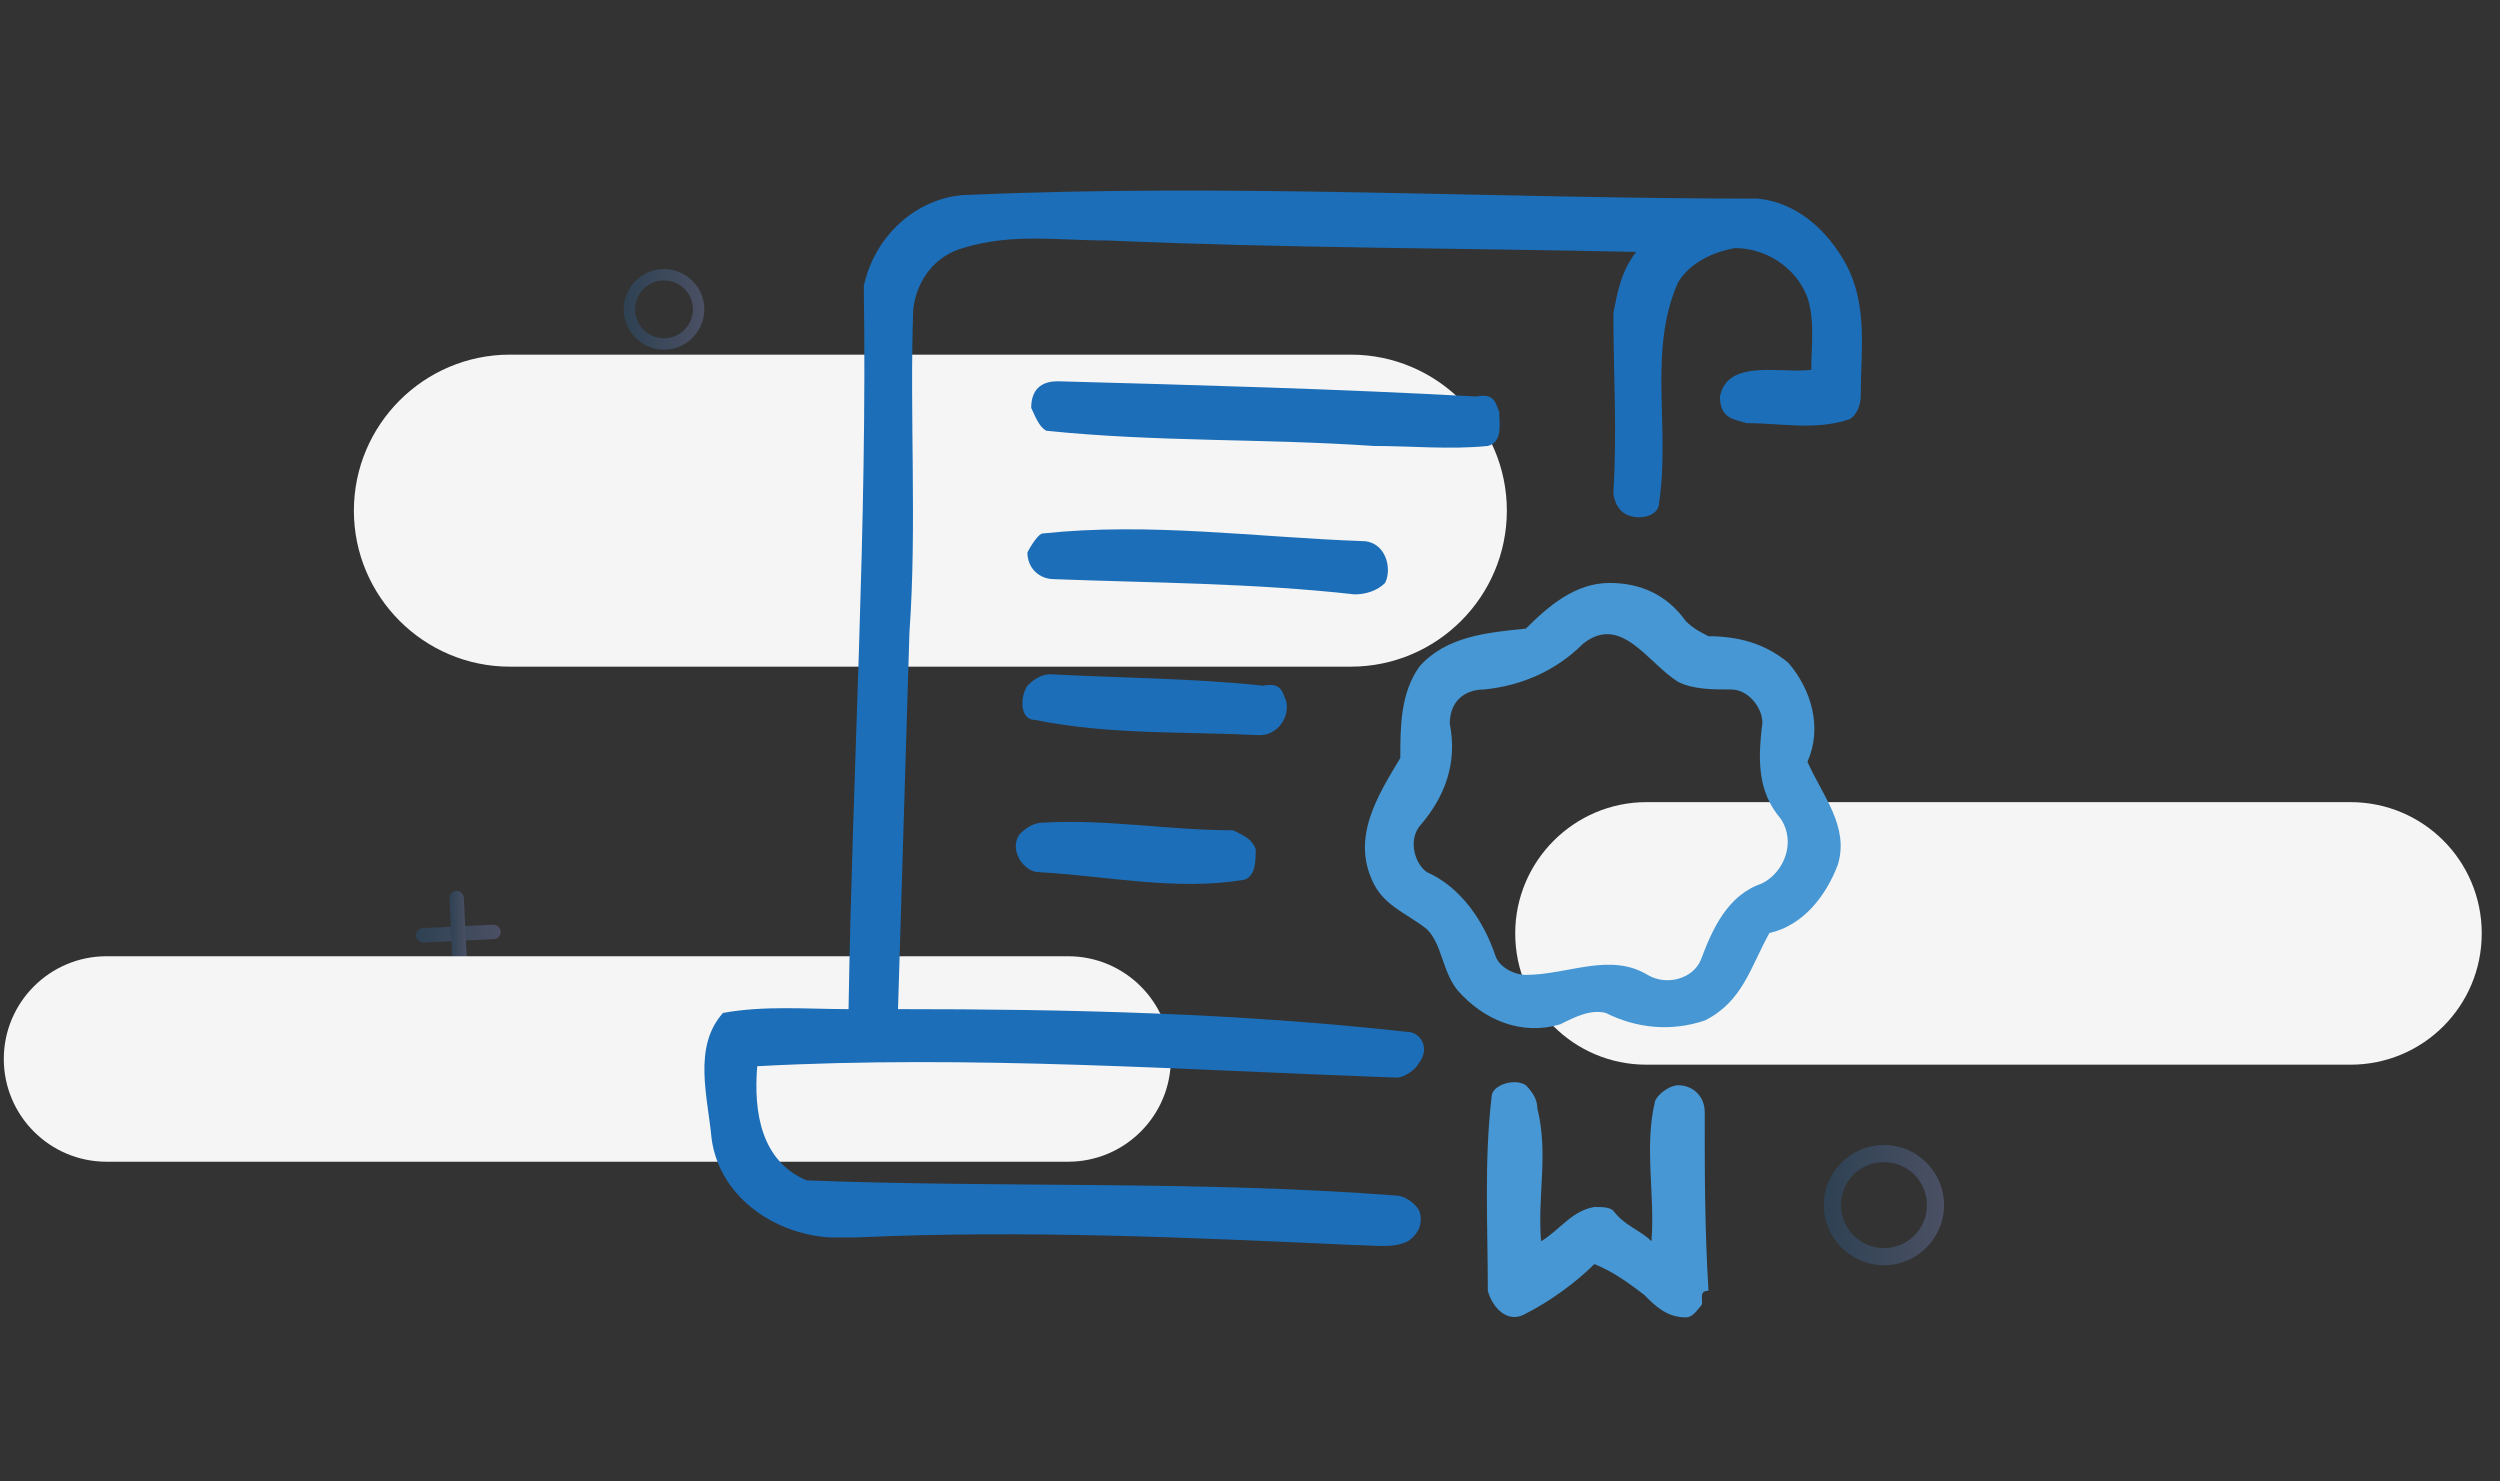 <?xml version="1.0" encoding="utf-8"?>
<!-- Generator: Adobe Illustrator 23.1.0, SVG Export Plug-In . SVG Version: 6.00 Build 0)  -->
<svg version="1.1" id="Layer_1" xmlns="http://www.w3.org/2000/svg" xmlns:xlink="http://www.w3.org/1999/xlink" x="0px" y="0px"
	 viewBox="0 0 657 389.2" style="enable-background:new 0 0 657 389.2;" xml:space="preserve">
<rect x="0" y="0" width="657" height="389.2" fill="#333333" stroke="none"/>
<style type="text/css">
	.st0{opacity:0.24;}
	.st1{fill:url(#SVGID_1_);}
	.st2{fill:url(#SVGID_2_);}
	.st3{fill:#F5F5F5;}
	.st4{fill:url(#SVGID_3_);}
	.st5{fill:url(#SVGID_4_);}
	.st6{fill:#1C6EB8;}
	.st7{fill:#4697D3;}
</style>
<g class="st0">
	
		<linearGradient id="SVGID_1_" gradientUnits="userSpaceOnUse" x1="109.26" y1="-541.3" x2="131.56" y2="-541.3" gradientTransform="matrix(1 0 0 -1 0 -296)">
		<stop  offset="0" style="stop-color:#1C6EB8"/>
		<stop  offset="1" style="stop-color:#97ABFF"/>
	</linearGradient>
	<path class="st1" d="M129.8,246.8l-18.5,0.9c-1,0-1.9-0.8-2-1.8l0,0c0-1,0.8-1.9,1.8-2l18.5-0.9c1,0,1.9,0.8,2,1.8l0,0
		C131.6,245.9,130.8,246.8,129.8,246.8z"/>
	
		<linearGradient id="SVGID_2_" gradientUnits="userSpaceOnUse" x1="118.059" y1="-541.3" x2="122.76" y2="-541.3" gradientTransform="matrix(1 0 0 -1 0 -296)">
		<stop  offset="0" style="stop-color:#1C6EB8"/>
		<stop  offset="1" style="stop-color:#97ABFF"/>
	</linearGradient>
	<path class="st2" d="M119,254.6l-0.9-18.5c0-1,0.8-1.9,1.8-2l0,0c1,0,1.9,0.8,2,1.8l0.9,18.5c0,1-0.8,1.9-1.8,2l0,0
		C119.9,256.4,119.1,255.6,119,254.6z"/>
</g>
<path id="Rectangle_33_1_" class="st3" d="M28,251.3h252.7c14.9,0,27,12.1,27,27l0,0c0,14.9-12.1,27-27,27H28c-14.9,0-27-12.1-27-27
	l0,0C1,263.4,13.1,251.3,28,251.3z"/>
<g class="st0">
	
		<linearGradient id="SVGID_3_" gradientUnits="userSpaceOnUse" x1="479.3" y1="-612.7" x2="510.9" y2="-612.7" gradientTransform="matrix(1 0 0 -1 0 -296)">
		<stop  offset="0" style="stop-color:#1C6EB8"/>
		<stop  offset="1" style="stop-color:#97ABFF"/>
	</linearGradient>
	<path class="st4" d="M495.1,305.4c6.3,0,11.3,5.1,11.3,11.3c0,6.3-5.1,11.3-11.3,11.3s-11.3-5.1-11.3-11.3
		C483.8,310.4,488.8,305.4,495.1,305.4 M495.1,300.9c-8.7,0-15.8,7.1-15.8,15.8s7.1,15.8,15.8,15.8c8.7,0,15.8-7.1,15.8-15.8
		S503.8,300.9,495.1,300.9L495.1,300.9z"/>
</g>
<g class="st0">
	
		<linearGradient id="SVGID_4_" gradientUnits="userSpaceOnUse" x1="163.915" y1="-377.3" x2="185.115" y2="-377.3" gradientTransform="matrix(1 0 0 -1 0 -296)">
		<stop  offset="0" style="stop-color:#1C6EB8"/>
		<stop  offset="1" style="stop-color:#97ABFF"/>
	</linearGradient>
	<path class="st5" d="M174.5,73.7c4.2,0,7.6,3.4,7.6,7.6s-3.4,7.6-7.6,7.6s-7.6-3.4-7.6-7.6S170.3,73.7,174.5,73.7 M174.5,70.7
		c-5.9,0-10.6,4.8-10.6,10.6s4.8,10.6,10.6,10.6c5.8,0,10.6-4.8,10.6-10.6S180.3,70.7,174.5,70.7L174.5,70.7z"/>
</g>
<path id="Rectangle_31_1_" class="st3" d="M134,93.2h221c22.6,0,41,18.4,41,41l0,0c0,22.6-18.4,41-41,41H134c-22.6,0-41-18.4-41-41
	l0,0C93,111.6,111.4,93.2,134,93.2z"/>
<path id="Rectangle_32_1_" class="st3" d="M432.7,210.8h185c19.1,0,34.5,15.4,34.5,34.5l0,0c0,19.1-15.4,34.5-34.5,34.5h-185
	c-19.1,0-34.5-15.4-34.5-34.5l0,0C398.2,226.3,413.7,210.8,432.7,210.8z"/>
<path class="st6" d="M452,104.2c2-10,16-6,24-7c0-6,1-13-1-19c-3-8-11-13-19-13c-6,1-12,4-15,9c-8,18-2,38-5,58c0,4-7,5-10,2
	c-1-1-2-3-2-5c1-16,0-31,0-47c1-5,2-11,6-16c-46-1-93-1-139-3c-13,0-25-2-38,2c-7,2-12,8-13,16c-1,28,1,57-1,85c-1,33-2,66-3,99
	c45,0,89,1,134,6c3,0,6,4,3,8c-1,2-4,4-6,4c-56-2-112-6-168-3c-1,12,1,25,13,30c52,2,103,0,155,4c2,0,5,2,6,4c1,3,0,6-3,8
	c-4,2-9,1-14,1c-44-2-87-4-131-2c-2,0-5,0-7,0c-15-1-29-11-31-26c-1-11-5-24,3-33c11-2,22-1,33-1c1-63,5-127,4-190c3-14,15-24,28-24
	c69-3,138,1,207,1c10,1,18,8,23,17c6,11,4,23,4,35c0,2-1,5-3,6c-9,3-18,1-27,1C456,110.2,452,110.2,452,104.2L452,104.2z"/>
<path class="st7" d="M475,200.2c4-9,1-19-5-26c-6-5-13-7-21-7c-2-1-4-2-6-4c-5-7-12-10-20-10c-9,0-16,6-22,12c-10,1-21,2-28,10
	c-5,7-5,16-5,24c-6,10-13,21-7,33c3,6,9,8,14,12c4,4,4,11,8,16c7,8,17,12,27,9c4-2,8-4,12-3c8,4,17,5,26,2c10-5,12-14,17-23
	c9-2,15-10,18-18C486,217.2,479,209.2,475,200.2z M463,232.2c-9,3-13,12-16,20c-2,5-9,7-14,4c-10-6-21,0-32,0c-3,0-7-2-8-5
	c-3-9-9-18-18-22c-3-2-5-8-2-12c7-8,10-17,8-27c0-6,4-9,9-9c10-1,19-5,26-12c10-8,17,5,25,10c4,2,9,2,14,2s9,6,8,10c-1,9-1,17,5,24
	C472,221.2,469,229.2,463,232.2z"/>
<path class="st7" d="M391,339.2c1,4,5,9,10,6c6-3,13-8,18-13c5,2,9,5,13,8c3,3,6,6,11,6c2,0,3-2,4-3s-1-4,2-4c-1-16-1-31-1-47
	c0-4-3-7-7-7c-2,0-5,2-6,4c-3,12,0,25-1,37c-3-3-7-4-10-8c-1-1-3-1-5-1c-6,1-9,6-14,9c-1-12,2-23-1-35c0-2-1-4-3-6c-3-2-9,0-9,3
	C390,305.2,391,322.2,391,339.2L391,339.2z"/>
<path class="st6" d="M388,104.2c-37-2-73-3-110-4c-3,0-7,1-7,7c1,2,2,5,4,6c29,3,57,2,86,4c10,0,20,1,30,0c4-1,3-6,3-9
	C393,106.2,393,103.2,388,104.2L388,104.2z"/>
<path class="st6" d="M358,142.2c-28-1-56-5-84-2c-1,0-3,3-4,5c0,4,3,7,7,7c26,1,52,1,79,4c3,0,6-1,8-3
	C366,149.2,364,142.2,358,142.2L358,142.2z"/>
<path class="st6" d="M332,180.2c-19-2-37-2-56-3c-2,0-4,1-6,3c-2,3-2,9,2,9c20,4,39,3,59,4c5,0,8-5,7-9
	C337,182.2,337,179.2,332,180.2L332,180.2z"/>
<path class="st6" d="M324,218.2c-17,0-33-3-50-2c-2,0-4,1-6,3c-3,4,1,10,5,10c18,1,36,5,54,2c3-1,3-5,3-8
	C329,220.2,326,219.2,324,218.2L324,218.2z"/>
</svg>
